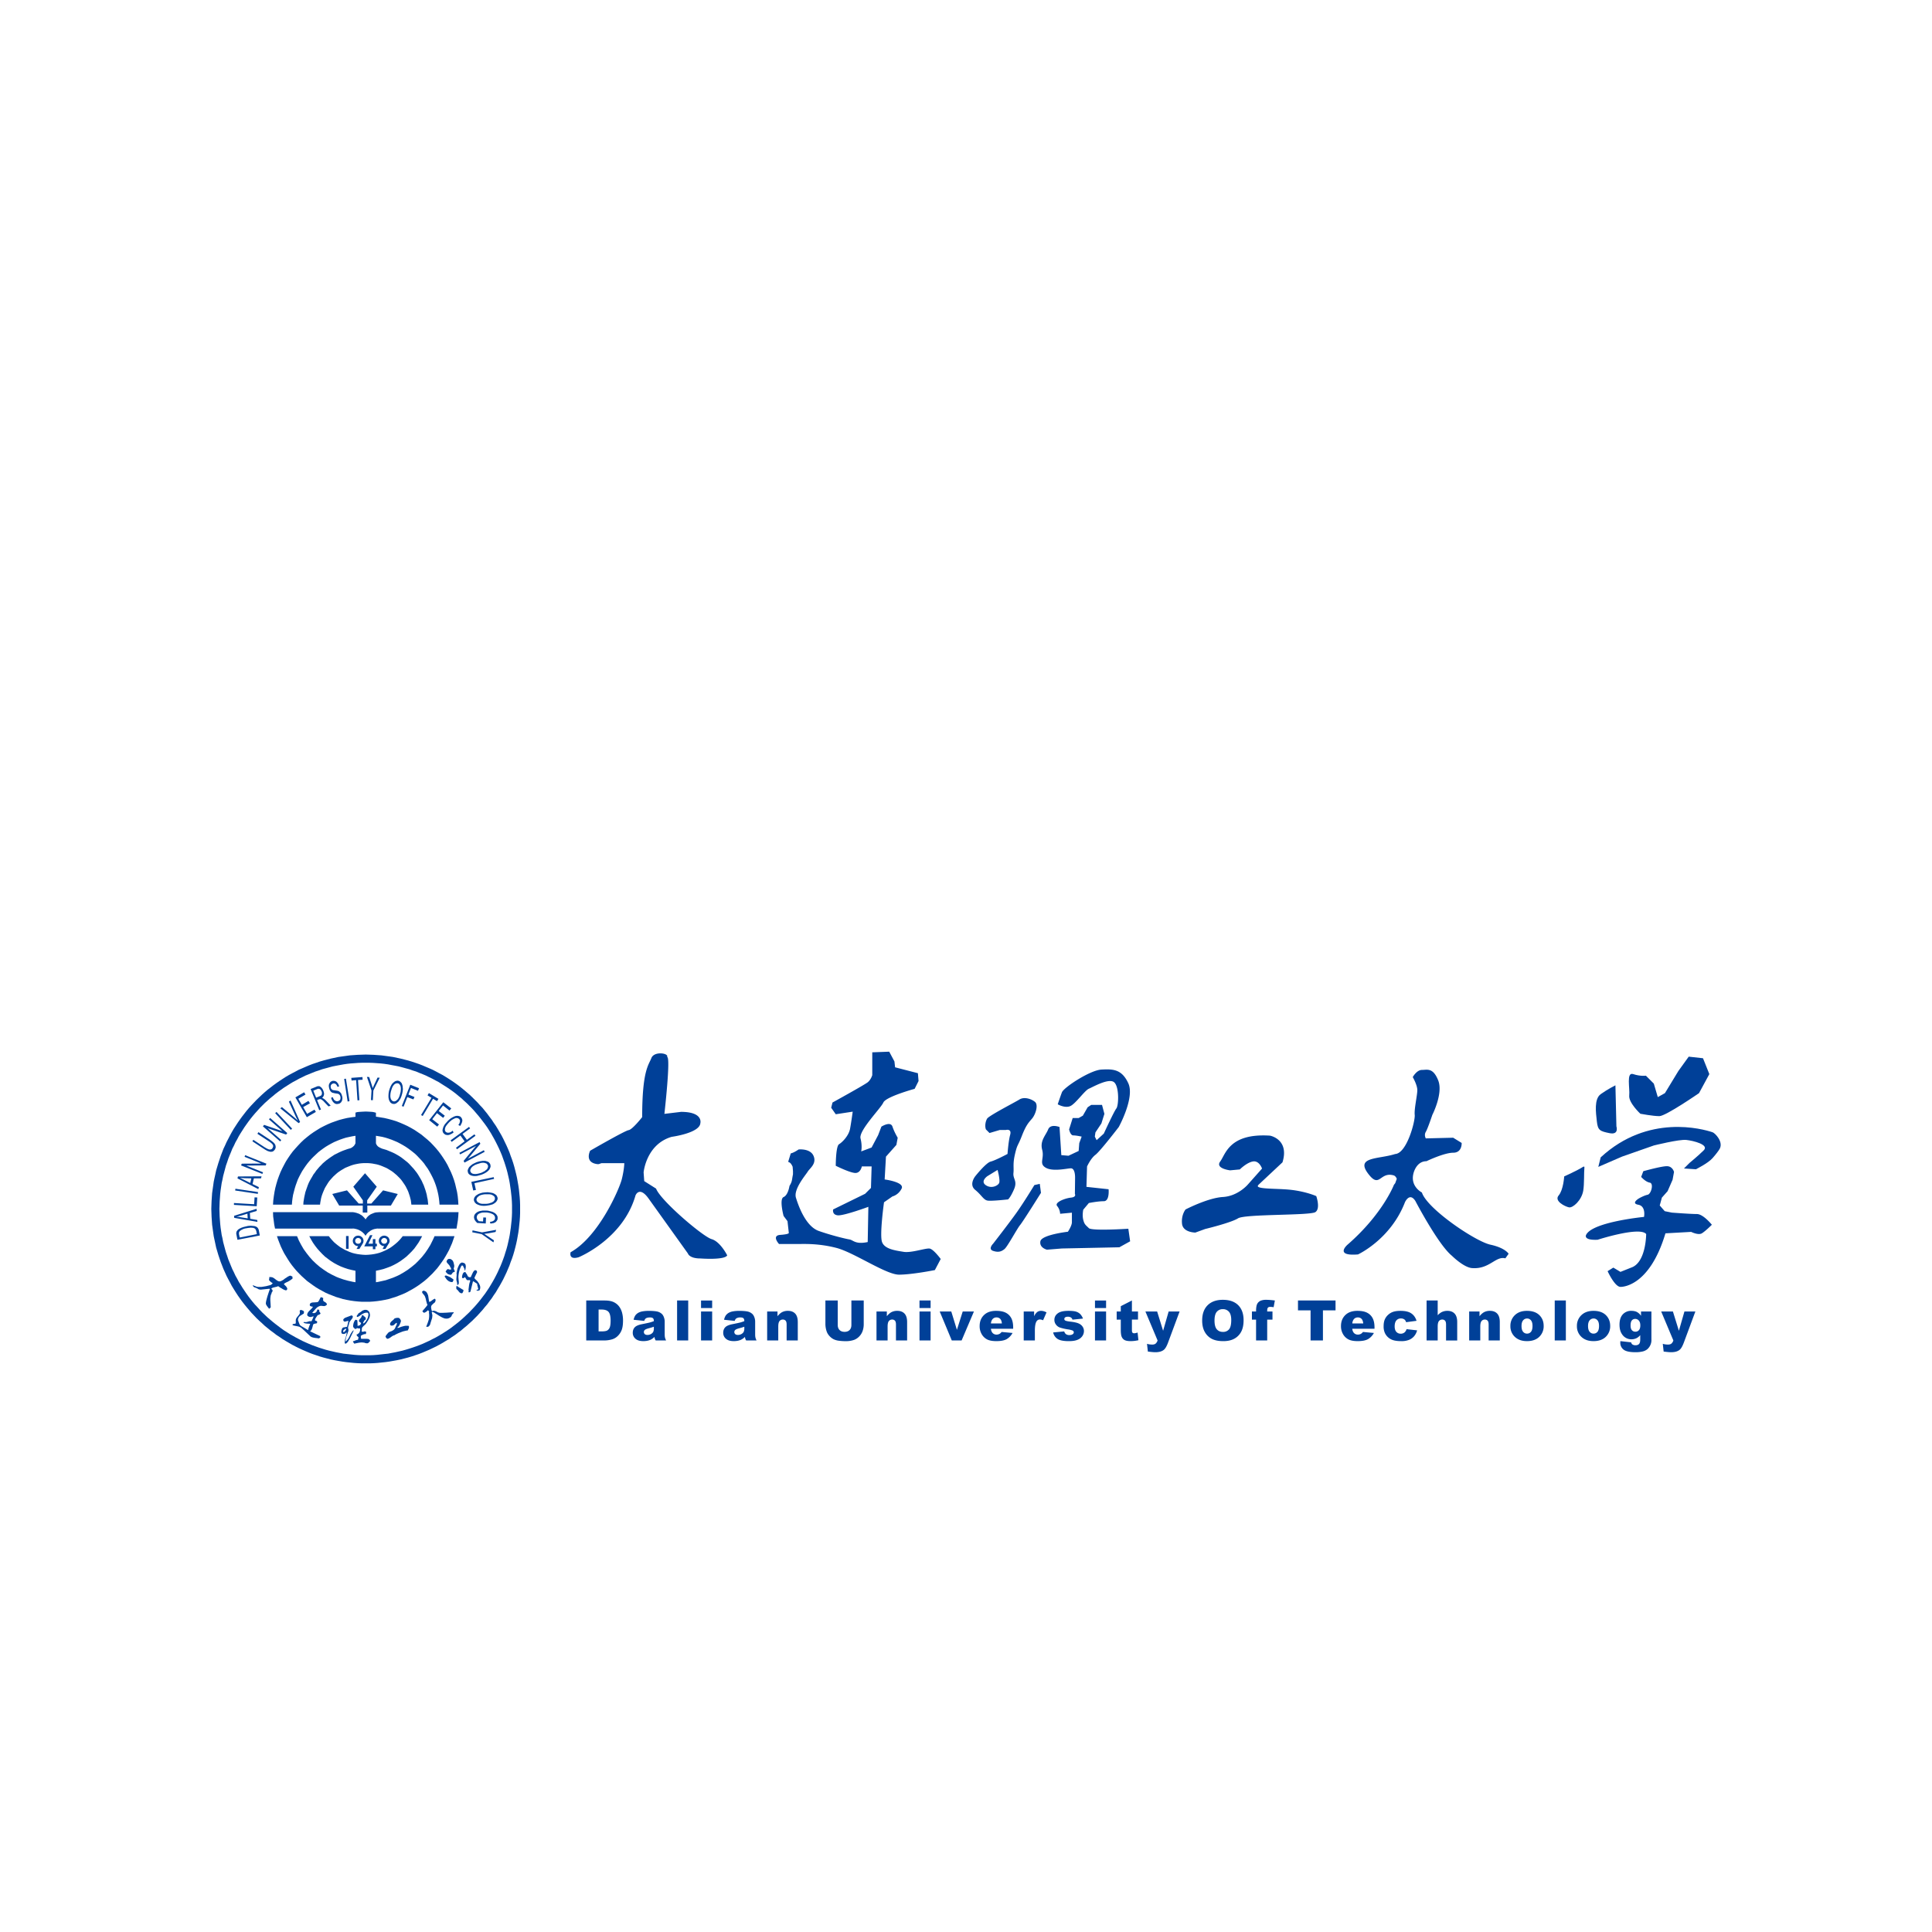 <svg width="128" height="128" fill="none" xmlns="http://www.w3.org/2000/svg"><g filter="url(#a)" fill-rule="evenodd" clip-rule="evenodd" fill="#004098"><path d="M30.093 67.916v-.08l-.018-.081-.018-.08-.026-.08-.045-.081-.027-.027-.071-.053-.036-.018-.044-.01h-.08l-.028.01-.053.035-.036.054-.027.072.018.053.036.054.09.098.07.09.027.053.01.053.044.018v.054l.018.044-.036.018h-.08l-.08-.027h-.054l-.071.072-.054.098.107.116.027.027.071.035.045.01.053.017.045-.009.036-.009.018-.026.044-.063.027-.036.036-.026.053-.018.027-.01.027-.026-.08-.187.035-.134Zm-.607.598-.027.062.134.188.054.053.053.045.08.044.081.027.107.01.027-.028.027-.044.027-.099-.108-.08-.124-.08-.143-.063-.143-.053-.018.027-.027-.01Zm.759.33.036.134.009.071v.072l.044.009.027-.027.018-.027.018-.045v-.134l-.01-.062-.017-.232.009-.116.018-.134.027-.125.035-.125.054-.125.062-.125.045-.009.053.01.01.035.017.036.036.071.035.071.01.045v.036l.009.018.026.008.027-.116.018-.116v-.053l-.018-.107-.027-.045-.018-.018-.026-.026-.072-.027-.071-.018h-.036l-.027.009-.026.018-.036.018-.045.044-.044.072-.036.071-.072.17-.062.312.009.062v.063l-.01.116-.008.125v.062l.009.054Zm.009.357-.027.053.009.143.098.09.054.071.053.063.054.035.053.027h.054l.027-.009.017-.027.018-.026.018-.036.018-.054.009-.062-.107-.063-.116-.071-.107-.063-.098-.071h-.027Zm1.392-.295-.053-.062-.063-.054-.062-.062-.018-.027-.018-.036.027-.07.062-.126.09-.187-.027-.09-.09-.044-.026.009-.027.009-.045.044-.044.054-.036.071-.071.152-.054.125-.062.009-.054-.01-.036-.017-.026-.018-.027-.035-.018-.036-.036-.08-.026-.036-.027-.027-.018-.027-.01-.044-.035-.01h-.035l-.036.01-.027.017-.053.072-.018.053-.018.054-.01.053-.008.054v.036l.009.035.053.018h.036l.036-.027.026-.035h.027l.045.044.08.134.036.01.036.008h.044l.036-.009h.027l.027.01.026.044-.053.151-.027.143-.018.143-.018.143.01.036v.08l-.01.045.045.026.027-.026.053-.018.08-.322.09-.366.009-.008.062.026.063.045.071.045.08.053v.08l.027.09.018.089.027.09-.054.035-.062.018-.01.027.126.035.027-.035.035.017.027-.044.018-.036.009-.045.009-.035v-.09l-.018-.08-.036-.08-.035-.072-.045-.062-.036-.054ZM17.98 69.656l.019.027-.027.045-.018.044-.018.054-.009.053-.017.134v.134l.017.268.01.205-.108.09-.125-.161-.053-.08-.036-.08v-.072l.018-.116.036-.143.044-.16.098-.304.072-.197v-.009h-.09l-.089.01-.339.035-.08.009-.09-.009-.035-.009-.027-.009-.125-.071-.063-.027-.062-.018-.053-.027-.027-.018-.018-.026-.027-.027-.018-.045h.018l.036.01.071.026.09.036.053.018.098.017h.205l.116-.017.215-.036.205-.054.071-.018.063-.035.053-.045.018-.027.01-.026-.072-.036-.054-.045-.062-.053-.054-.072.018-.098.009-.098.116.009.063.009.044.018.054.026.053.036.116.09.063.044.062.036.054.018.044.008.09-.017.089-.045.09-.053.088-.072.099-.062.089-.063.09-.044.044-.018.044-.01.134.063.01.134-.144.107-.151.09-.152.07-.072.045-.053.045v.018l.152.152.053.089.018.045-.009.035-.009.045-.053.036h-.036l-.036-.01-.044-.017-.099-.045-.098-.062-.098-.054-.125-.09-.053.028-.063.017-.152.036-.071.018-.063.027-.035.027-.01.017v.018l.046.036.035.054v.035l-.035.09-.045.044ZM20.552 71.71l-.063-.01h-.053l-.108-.009-.107-.017-.053-.018-.063-.027.018-.027.01-.018.07.01h.072l.062-.01.054-.018.125-.035h.125l.071-.152.036-.08.027-.08-.01-.01-.07.018-.09.027h-.044l-.054-.009-.045-.009-.044-.036-.027-.008-.036-.054v-.072l.01-.035.035-.072.053-.071.188-.188.053-.062.036-.053v-.01l-.09-.017-.062-.018-.026-.018-.018-.018-.01-.035v-.045l.019-.045.009-.018.017-.017.045-.027.054-.018.062-.01h.054l.125-.008.116-.009.035-.018.036-.026.054-.09.098-.196.089.018.036.018.044.026-.009.054v.09l.01.026.017.027.018.018.09.053.053.036.018.018.018.026.035.072-.062.062-.054.027-.053.018h-.045l-.107-.009-.063-.009-.08.009-.071.027-.072.035-.071.054-.063.063-.124.142-.108.125v.018l.063.01h.062l.045-.01.045-.027.044-.035.027-.045.053-.125.054.009.072.027-.01.044v.036l.01.027.017.027.027.035.036.063-.036.044-.107.054-.053.009-.018.036-.027.035-.054.08-.053.09-.018.045v.044l.009.036.044.009.045.018.027.017.018.036-.018.09-.063.017-.062.01-.054.017-.044.01-.027.044-.018.053-.027.107-.035.116-.027.054-.027.045-.027.026-.018.01-.017.017.009.018.633.303.018.018.009.027v.027l-.009.036-.09.053-.053-.009-.062-.009-.16-.018-.081-.017-.072-.018-.071-.027-.054-.036-.455-.428-.16-.143-.063-.036-.071-.035-.072-.018-.08-.018-.152-.027-.071-.018-.063-.026v-.045l.027-.018.027-.009.053-.009.063-.009.018-.009.026-.017v-.224l.018-.071.027-.054.036-.053.044-.054.054-.062.063-.09.017-.026.01-.036v-.071l-.01-.063.01-.036.017-.026.027-.018h.062l.036.018.071.026.054.045.009.063-.009.035-.009.054-.062.035-.054.036-.062.036-.054.036-.053.044-.045.054-.036.08-.018.098.063.179.044.107.036.062.036.027.062.045.188.107.178.107.09.036-.01-.01v-.044l.01-.053.07-.197.046-.107ZM23.925 72.7l-.008-.036-.01-.053v-.116l.072-.036.08-.045.045-.009.036-.017h.044l.045.008v-.035l.027-.01v-.124l-.08-.018h-.045l-.018.009-.009.009h-.143l.018-.25.054-.072.062-.062.072-.062.062-.063.071-.098.072-.116.062-.107.045-.107.018-.054.018-.107-.018-.107-.01-.045-.017-.044-.054-.072-.035-.027-.036-.026-.045-.018-.044-.01h-.098l-.108.037-.053.026-.09.072-.098.062-.089.063v.053h-.018l-.018.018-.035.036-.01.044v.045l.019.009.026.009.08-.036.072-.044.134-.099.08-.044.08-.036.099-.027h.125l.045.054.008.044v.045l-.017.098-.027.099-.045.098-.053.089-.054.08-.062.063-.054.044-.036-.026.018-.063.045-.071.018-.036.026-.027.027-.018.036-.009v-.142l-.045-.027-.018-.018-.008-.027h-.054v-.044l-.107-.045h-.018l-.009.045-.009.035-.026.063-.036.053-.036.036-.036.045-.026.035-.018.045v.053l.018.027.08.054.027.018.009.026v.027l-.027.036v.009l-.01.027-.035.035-.035.018h-.063l-.009.018-.018.018h-.026l-.018-.375-.08-.036h-.045l-.036.036-.027.045-.036.071-.026.072-.018.08-.01.071v.072l.01.035.018.027.009.018.035.009v.036l.08.035.036-.009.027-.008.018-.027.018-.018.09.027h.115l.009.071-.009.071-.018.063-.026.062-.036.045-.09.072-.053.008v.045l.018.054.018.017.044.036.045.045-.036.16-.09.018-.088.027-.072.036-.035.009-.045.009v.035l.009.027.027.027.018.027.026.044.295-.062.152-.018h.08l.08.009.072.009.062.026.072.01h.07l.028-.01.026-.017.036-.036.036-.045.018-.017.027-.01-.01-.044-.008-.027-.054-.053-.027-.018-.035-.01-.09-.008h-.375Zm-.5-.562h-.008l-.045.035-.036.045-.062.09-.063.106-.044.099-.054.107-.062.098-.072.089-.044.036-.045.035.01-.107.035-.196.036-.08.062-.17.053-.16v-.063l-.008-.054-.018-.053v-.054l.098-.357.036-.044.035-.054.063-.08.035-.045.027-.045.018-.053V71.2l-.044-.044h-.072l-.062.026-.286.108-.063.026-.053.045-.045.045v.089l.045.053.045.01h.044l.125-.036.08-.01-.089.385-.035.017h-.036l-.08.018-.08.01-.072.035-.018.027-.018.035-.018.054-.018.062-.009.063v.053l.018.054.01.018.017.009.027.018h.027l.053.009.116-.027.072-.08.009.017v.09l-.018.08-.045.16-.027.08-.018.09-.017.197.044.035.045-.009.036-.026.08-.08.071-.117.08-.134.134-.276.099-.206v-.035Zm-.633.116-.036.008-.018-.044v-.036l.01-.035.026-.027.107-.09.036.01.027.008-.027.063-.036.053-.044.054-.045.036ZM26.148 71.343l.08-.018.072-.017h.062l.063.008.044.027.036.045.036.053.026.08-.035.117-.054.125-.027.053-.035.054-.045.044-.044.036.008.018.018.009.063-.009.053-.018.107-.044.161-.045.125-.027h.107l.116.009.01.045v.08l-.01.036-.071.142-.098.01-.215.053-.098.036-.205.08-.17.08-.089.054-.045.018-.044.009-.098.062-.099.072-.089.053-.053.018-.063.009-.062-.063-.027-.044-.018-.063.09-.125.098-.116.053-.035.054-.027.062-.018.063-.027.062-.035.054-.036.071-.072.045-.089.044-.107.045-.08.009-.054v-.053l-.018-.018-.045.026-.035.027-.072.072-.044.035-.045.018-.063.01h-.062l-.045-.036-.009-.027-.017-.036.017-.063.027-.053.036-.045.045-.044.098-.08.044-.045.045-.054ZM28.808 70.04l.044.054.01.035-.01.027v.045l-.035.071-.018.027-.063.044-.053.054-.063.054-.017.026-.027.036-.018.09.009.053.009.071.027.107.017.036.08-.027h.072l.063.018.053.018.116.063.054.017.071.018h.232l.223-.009.224-.017.24-.01.018.045-.044.027-.036.036-.018.035-.027.036-.026.071-.018.027-.027.036-.08.053-.08.036-.081.018h-.08l-.08-.009-.08-.027-.081-.035-.09-.045-.151-.09-.152-.097-.143-.09-.071-.035-.063-.018-.035.026.026.108.018.098-.018.178-.053.161-.054.17-.018.071-.017.045-.027.035-.027.045-.036.027-.044.026h-.09l-.035-.017.017-.01.09-.231.071-.215.018-.107.009-.116v-.125l-.018-.142.027-.018-.08-.125-.063.062-.062.045-.072.044-.071.027-.063-.044-.026-.027-.018-.045.17-.196.088-.107.08-.107-.035-.063-.018-.071-.035-.125-.027-.134-.045-.134-.018-.045-.026-.044-.063-.08-.062-.072-.018-.036-.01-.026v-.063l.108-.054.036.018.089.036.036.027.053.071.036.072.036.089.018.098.026.179.027.151.036.018v-.018l.08-.035.08-.063.09-.062.089-.045Z"/><path d="m24.229 53.867-.527.017-.517.036-.26.036-.25.035-.258.036-.5.107-.482.125-.25.072-.232.08-.24.08-.233.09-.232.098-.223.098-.232.098-.214.116-.224.116-.214.116-.214.125-.41.268-.206.143-.196.142-.393.304-.187.16-.179.161-.357.34-.34.357-.16.178-.16.188-.304.392-.143.197-.143.205-.267.41-.125.215-.116.214-.232.446-.099.223-.107.224-.178.464-.16.482-.144.482-.053.25-.054.24-.053.25-.036.26-.036.25-.036.258-.035.518-.01.268-.008.258.009.268.009.26.035.517.072.517.036.25.16.75.143.482.08.241.08.232.18.464.106.232.099.224.116.223.116.214.116.223.125.205.134.215.133.205.143.205.143.197.152.196.152.187.32.375.34.357.179.17.178.16.179.17.187.152.196.16.197.143.196.152.206.134.205.143.205.125.428.25.224.116.214.107.232.107.223.098.232.098.232.09.241.08.232.08.25.072.482.125.25.053.25.045.259.044.25.036.518.054.258.017.268.01h.527l.259-.01.258-.017.518-.054.259-.036.5-.089.25-.053.25-.063.24-.062.242-.072.24-.08.233-.08.232-.09.464-.196.446-.214.214-.116.224-.125.205-.125.214-.125.205-.143.206-.134.196-.152.197-.142.187-.161.187-.152.188-.17.178-.16.348-.348.161-.179.17-.187.151-.188.161-.187.143-.196.152-.197.133-.205.143-.205.125-.215.125-.205.125-.223.116-.214.214-.447.197-.464.08-.232.09-.232.08-.24.071-.242.063-.24.062-.25.054-.25.089-.5.035-.26.054-.517.018-.259.009-.259v-.526l-.009-.268-.018-.259-.053-.518-.036-.25-.045-.259-.044-.25-.054-.24-.063-.25-.062-.241-.071-.241-.08-.241-.09-.241-.08-.232-.098-.232-.099-.224-.214-.446-.116-.223-.25-.428-.125-.206-.143-.205-.133-.205-.152-.197-.143-.196-.16-.196-.152-.188-.17-.178-.16-.179-.349-.348-.178-.17-.375-.32-.188-.153-.196-.151-.196-.143-.206-.143-.205-.134-.214-.134-.205-.125-.224-.116-.214-.116-.223-.116-.223-.098-.464-.197-.232-.089-.232-.08-.241-.08-.241-.072-.241-.062-.25-.063-.5-.107-.25-.036-.518-.07-.517-.037-.26-.009-.267-.008Zm.25 19.922h-.5l-.25-.01-.24-.017-.25-.027-.483-.053-.482-.09-.464-.107-.232-.062-.232-.072-.223-.07-.447-.162-.214-.089-.223-.098-.214-.098-.41-.214-.411-.233-.393-.25-.187-.133-.375-.286-.179-.143-.357-.303-.34-.322-.16-.17-.152-.169-.16-.17-.152-.178-.143-.178-.143-.188-.133-.187-.134-.197-.125-.187-.125-.205-.125-.197-.107-.205-.116-.205-.099-.215-.107-.214-.089-.214-.09-.223-.088-.214-.072-.224-.08-.232-.063-.223-.124-.464-.045-.24-.054-.233-.071-.482-.027-.25-.018-.24-.018-.25-.017-.5.017-.5.018-.241.018-.25.027-.241.071-.482.054-.241.045-.232.187-.697.08-.223.072-.223.089-.223.09-.214.088-.223.107-.206.099-.214.116-.205.107-.206.125-.205.25-.392.267-.375.143-.188.143-.178.152-.179.16-.178.152-.17.33-.33.17-.152.179-.16.178-.144.179-.151.187-.143.375-.268.393-.25.205-.125.205-.107.206-.116.205-.098.214-.107.223-.09.215-.089.223-.089.223-.071.223-.08.696-.188.232-.045.482-.089.241-.036.241-.026.25-.018.241-.018.25-.009h.5l.25.009.25.018.24.017.242.027.25.036.232.045.24.044.233.045.24.063.224.062.232.062.223.08.232.072.214.09.224.089.214.089.214.107.205.098.214.116.206.107.589.375.196.134.188.134.187.143.179.151.178.143.17.161.17.152.33.33.16.17.304.357.143.178.285.375.134.188.25.392.232.41.107.206.107.214.099.206.098.223.089.214.16.446.072.223.071.232.063.233.107.464.045.24.071.483.027.24.027.25.017.242.01.25v.5l-.01.25-.017.25-.027.24-.027.25-.071.482-.045.232-.054.241-.053.232-.063.232-.071.223-.071.233-.08.223-.081.214-.09.223-.196.428-.107.215-.107.205-.116.205-.116.197-.125.205-.125.187-.134.197-.285.375-.143.178-.152.179-.152.17-.321.339-.34.32-.169.153-.178.151-.179.143-.375.286-.196.134-.393.25-.196.116-.206.116-.214.107-.205.107-.428.196-.224.09-.214.08-.232.08-.223.072-.232.07-.223.063-.241.054-.232.053-.241.045-.232.045-.25.026-.482.054-.25.018-.25.009Z"/><path d="M29.12 63.81h1.25l-.018-.286-.027-.276-.044-.277-.125-.536-.08-.268-.09-.25-.107-.258-.232-.482-.134-.232-.143-.224-.152-.223-.16-.214-.17-.205-.178-.197-.188-.196-.196-.178-.41-.34-.447-.303-.232-.134-.232-.125-.25-.116-.25-.107-.25-.098-.259-.08-.267-.072-.268-.063-.554-.089v-.259l-.026-.008-.099-.027-.089-.018-.116-.01-.152-.008-.187-.009-.197.009-.151.009-.125.009-.09.009-.098.027-.026.009v.276l-.277.036-.277.044-.268.063-.267.071-.26.09-.25.089-.249.107-.241.116-.241.125-.232.143-.223.143-.214.151-.215.17-.205.17-.196.187-.179.188-.178.196-.179.205-.16.214-.152.224-.143.223-.125.232-.125.24-.116.25-.098.25-.09.25-.08.268-.071.268-.054.268-.044.277-.036.276-.018.286h1.25l.017-.223.027-.215.036-.214.107-.41.063-.206.142-.392.09-.188.098-.187.098-.179.116-.178.116-.17.125-.17.125-.151.143-.16.143-.144.303-.285.16-.125.17-.125.17-.116.178-.107.179-.099.187-.098.188-.08.196-.08.206-.072.196-.062.205-.045.214-.045.215-.035v.464l-.01.062-.035.054-.036.062-.053.054-.054.045-.062.044-.054.027-.044.018-.161.044-.304.108-.151.062-.152.071-.286.143-.268.179-.125.09-.133.097-.116.098-.125.108-.108.115-.116.117-.098.116-.107.125-.089.133-.098.125-.08.143-.08.134-.081.143-.072.143-.062.152-.107.303-.054.16-.071.322-.027.16-.027.17-.009.17h1.107l.018-.143.053-.286.036-.133.045-.134.053-.134.107-.25.072-.125.143-.232.08-.116.09-.107.178-.197.107-.098.098-.09.107-.089.116-.08.107-.071.125-.072.116-.071.125-.054.268-.107.134-.044.134-.036.134-.027.143-.027.142-.017.152-.01h.295l.142.01.143.017.286.054.134.036.134.044.134.054.25.107.125.071.232.143.107.08.214.18.196.195.09.099.08.107.16.232.072.116.125.25.053.125.09.268.035.133.036.143.036.286h1.116l-.036-.34-.036-.16-.027-.16-.044-.161-.045-.152-.107-.304-.071-.151-.063-.143-.08-.143-.16-.268-.09-.134-.196-.25-.322-.348-.116-.107-.375-.294-.134-.09-.134-.08-.142-.08-.143-.072-.143-.062-.303-.125-.304-.09-.053-.026-.063-.027-.063-.036-.07-.044-.054-.054-.045-.062-.036-.072-.009-.035v-.491l.215.035.205.036.214.054.196.062.206.072.196.08.188.08.187.098.178.099.179.107.17.116.17.125.16.125.16.133.143.143.286.304.134.16.116.17.125.17.107.178.098.179.098.187.09.188.08.196.071.196.063.206.053.205.045.205.036.214.026.215.018.223ZM28.79 65.898l-.062.143-.072.152-.143.286-.17.276-.178.26-.205.258-.214.232-.223.223-.25.206-.26.196-.267.17-.277.16-.151.072-.143.062-.152.063-.152.053-.16.054-.152.053-.482.107-.17.027v-.759l.25-.053.25-.063.232-.08.241-.09.223-.106.215-.116.214-.134.196-.143.197-.152.178-.17.17-.169.17-.188.142-.196.143-.205.125-.214.116-.215h-1.285l-.108.134-.116.134-.125.125-.133.116-.134.107-.143.107-.143.09-.16.089-.152.071-.17.072-.17.062-.17.045-.178.036-.178.026-.188.018-.187.01-.187-.01-.179-.018-.187-.026-.179-.036-.17-.045-.17-.062-.32-.143-.304-.179-.143-.107-.134-.107-.134-.116-.116-.125-.116-.134-.107-.134H20.49l.116.215.125.214.143.205.152.197.16.178.17.179.178.17.197.15.196.144.214.134.215.116.223.107.232.089.24.08.25.063.25.053v.76l-.169-.028-.321-.071-.322-.09-.303-.107-.152-.062-.143-.071-.151-.072-.277-.151-.268-.179-.259-.188-.24-.205-.233-.223-.214-.24-.196-.25-.188-.26-.16-.276-.152-.286-.063-.152-.062-.143h-1.33l.08.233.09.232.089.223.107.223.107.214.25.41.134.206.143.196.151.188.152.178.17.179.17.17.356.32.393.286.196.134.206.125.428.232.223.099.232.089.223.089.241.071.233.072.25.053.24.045.25.036.26.027.25.017h.517l.259-.017.25-.027.25-.036.25-.045.24-.053.241-.072.232-.071.233-.09.223-.088.223-.099.428-.232.206-.125.205-.134.196-.143.188-.142.187-.16.17-.162.178-.17.322-.356.142-.188.143-.196.143-.205.125-.206.116-.205.116-.214.196-.446.161-.465h-1.32ZM25.122 64.31l-.232.017-.099.027-.178.072-.072.035-.125.09-.089.089-.062.08-.036.054-.009.018-.062-.09-.143-.142-.072-.054-.08-.045-.071-.044-.08-.027-.072-.027-.134-.035-.116-.018h-5.302l.009.276.036.268.035.277.054.268h5.159l-.009-.01.09.01.089.017.107.027.116.045.116.062.116.08.053.054.063.054.044.062.054.072.045-.072.053-.071.08-.08.108-.08.062-.045.072-.036.08-.036.09-.027.097-.017.107-.018v.009h5.231l.044-.268.045-.277.027-.268.018-.276H25.12ZM17.213 65.854l-1.481.285-.063-.312-.018-.107.01-.08.008-.036.027-.045.027-.035.035-.045.045-.036.054-.035.125-.063.151-.053.188-.045.116-.027.116-.009h.107l.098.01.09.008.07.018.063.027.054.035.044.045.027.045.027.053.018.072.062.33Zm-.196-.09-.036-.196-.018-.053-.018-.045-.053-.071-.036-.018-.044-.018-.045-.018h-.053l-.09-.009-.178.018-.215.036-.089.026-.08.036-.072.036-.053.036-.045.035-.026.036-.027.045v.026l-.01.036.01.09.044.196 1.134-.223ZM17.053 64.952l-1.536-.267-.009-.134L17 64.086l.009.143-.455.134.026.384.465.08.009.125Zm-.643-.232-.018-.312-.41.125-.313.08.143.01.152.026.446.071ZM17.008 63.917l-1.508-.09v-.124l1.338.08.027-.455.179.009-.036.58ZM15.598 62.757l1.499.223-.018.116-1.499-.223.018-.116ZM17.115 62.783l-1.383-.714.035-.125 1.562-.009-.035.134h-.473l-.09.375.42.206-.036.133Zm-.535-.41.071-.304-.428-.009-.322-.018.268.125.41.206ZM17.383 61.775l-1.41-.563.044-.116 1.294-.008-1.106-.447.035-.107 1.41.562-.044.116-1.285.01 1.106.446-.044.107ZM17.053 59.115l.071-.107.732.482.16.116.126.107.044.053.036.054.027.063.009.053.009.054-.01.062-.017.054-.027.053-.054.063-.062.053-.036.018-.044.009-.08.009-.09-.018-.116-.036-.134-.071-.143-.09-.732-.481.063-.099.732.483.152.089.116.053.044.01.036.008h.045l.035-.009.027-.009.036-.017.027-.027.017-.027.027-.054.018-.053v-.054l-.018-.053-.036-.054-.062-.062-.09-.072-.106-.071-.732-.482ZM18.561 59.624l-1.142-1 .08-.098 1.214.42-.893-.786.08-.09 1.134 1-.08.098-1.214-.42.893.786-.072.09ZM18.32 57.669l1.034 1.105-.088.082-1.034-1.105.088-.082ZM19.784 58.41l-1.214-.982.107-.08.866.723.187.169-.116-.223-.473-1.027.107-.08.634 1.428-.098.072ZM20.328 58.017l-.758-1.312.58-.34.09.152-.474.277.232.402.438-.259.098.16-.447.25.26.447.49-.277.09.152-.599.348ZM21.15 57.553l-.572-1.401.375-.152.063-.027.044-.009h.09l.035.009.107.08.036.045.036.045.053.107.027.08.018.071.009.072-.009.062-.018.063-.027.053-.035.045-.045.036.054.026.044.027.09.063.08.08.303.321-.143.054-.232-.241-.116-.125-.08-.063-.053-.035-.045-.018h-.045l-.053.009-.134.053.259.625-.116.045Zm-.206-.83.241-.099.072-.035.044-.036.018-.053.009-.054v-.071l-.027-.072-.026-.053-.027-.036-.027-.036-.036-.026-.071-.018h-.045l-.044.017-.268.108.187.464ZM21.935 56.732l.107-.045.045.098.044.08.054.045.062.036.072.018h.036l.035-.01.054-.017.071-.054.027-.035.009-.045.009-.053v-.045l-.01-.054-.017-.062-.036-.054-.035-.035-.045-.027-.08-.018-.134-.018-.116-.027-.045-.009-.045-.017-.062-.045-.053-.063-.045-.08-.027-.09-.018-.088-.009-.08.01-.081.026-.063.036-.062.044-.054.054-.035.062-.027.054-.009h.045l.053.009.045.009.035.018.045.026.036.036.035.045.036.044.027.054.018.053.027.072-.116.036-.018-.063-.036-.053-.027-.045-.071-.053-.09-.019-.044.01-.045.017-.044.027-.027.027-.027.036-.018.071v.045l.01.053.008.036.018.036.027.026.018.027.035.018.045.018.125.018.125.018.08.017.045.018.044.027.036.036.036.035.036.045.026.054.036.107.018.062.009.063v.062l-.01.054-.008.062-.018.045-.027.044-.026.045-.036.027-.036.036-.044.017-.054.018-.08.01h-.072l-.08-.028-.063-.044-.062-.063-.054-.08-.044-.09-.036-.106ZM23.033 56.981l-.232-1.499.116-.018.24 1.49-.124.027ZM23.684 56.901l-.089-1.339-.303.027-.018-.178.74-.054.01.179-.304.017.09 1.34-.125.008ZM24.577 56.883l.036-.633-.304-.902.152.01.152.472.08.259.116-.259.205-.437.143.009-.42.848-.035.642-.125-.009ZM25.773 56.276l.054-.17.062-.15.036-.063.035-.063.045-.053.045-.045.09-.072.044-.026.044-.018.045-.009.045-.009h.044l.045.009.053.018.054.035.044.045.045.045.027.062.027.072.018.08.008.09.01.097-.01.108-.017.107-.027.116-.045.151-.053.134-.072.116-.071.098-.054.045-.089.072-.09.035-.053.01-.044-.01h-.054l-.044-.018-.045-.026-.036-.027-.036-.036-.026-.045-.027-.044-.027-.063-.018-.062-.018-.116v-.134l.01-.134.026-.152Zm.125.036-.027.134-.009.116v.098l.018.098.027.08.045.054.044.045.063.027.062.009.072-.018.062-.036.063-.053.062-.072.054-.098.044-.116.036-.134.027-.098.009-.09.008-.08v-.089l-.017-.107-.018-.054-.027-.044-.027-.045-.027-.027-.035-.026-.045-.01-.062-.008-.072.017-.062.027-.063.054-.062.08-.054.098-.044.125-.045.143ZM26.621 57.276l.562-1.41.58.232-.07.17-.465-.188-.17.437.402.161-.071.16-.402-.151-.25.634-.116-.045ZM27.897 57.874l.688-1.142-.26-.161.09-.152.634.384-.098.152-.26-.16-.686 1.142-.108-.063ZM28.433 58.213l.937-1.187.527.41-.116.144-.429-.34-.285.366.401.313-.107.143-.41-.313-.313.402.447.348-.117.143-.535-.429ZM29.995 58.91l.054.125-.108.07-.089.046-.09.035-.088.018-.143-.018-.063-.035-.053-.045-.045-.045-.027-.053-.017-.054-.01-.062.01-.063.017-.071.027-.08.036-.08.053-.09.063-.08.16-.179.09-.08.09-.072.088-.053.08-.045.081-.036.08-.026.072-.01h.062l.063.01.062.018.054.026.044.045.036.053.027.054.018.063v.071l-.018.08-.027.072-.044.089-.054.09-.116-.063.035-.063.036-.053.018-.063.009-.044.009-.054-.009-.045-.018-.035-.027-.036-.071-.054-.09-.017h-.044l-.053.009-.054.026-.062.027-.063.036-.071.044-.072.063-.071.062-.098.108-.08.098-.063.089-.036.09-.018.08v.07l.018.063.036.054.045.027.035.017.054.01h.053l.063-.01.071-.026.072-.045.071-.053ZM29.852 59.552l1.223-.892.071.098-.5.366.286.392.5-.365.071.098-1.222.892-.072-.098.572-.428-.277-.384-.58.42-.072-.099ZM30.432 60.382l1.34-.714.053.107-.821.991 1.053-.562.053.107-1.338.714-.054-.116.821-.99-1.053.562-.054-.099ZM31.575 60.998l.178-.053.161-.027.071-.01h.134l.063.01.107.036.045.017.044.027.036.036.053.071.018.045.01.053.008.063-.009.062-.053.125-.045.063-.053.053-.072.063-.08.053-.09.054-.098.045-.107.044-.16.045-.143.036-.134.008-.125-.008-.063-.018-.053-.01-.054-.026-.044-.027-.036-.027-.036-.035-.026-.045-.018-.044-.01-.045-.008-.054v-.044l.018-.054.018-.044.026-.054.027-.045.045-.053.089-.08.107-.08.125-.063.134-.063Zm.044.125-.124.045-.108.062-.08.054-.071.071-.045.072-.027.062-.009.063.01.062.035.063.045.044.062.036.08.018.099.009.107-.01.125-.026.134-.036.089-.035.08-.045.08-.036.063-.053.054-.036.035-.036.036-.044.018-.045.018-.045.009-.044v-.045l-.01-.044-.035-.054-.045-.054-.062-.026-.08-.027-.099-.01-.116.01-.125.035-.143.045ZM31.227 62.301l1.481-.312.027.116-1.303.286.098.446-.178.036-.125-.572ZM32.128 62.998l.179-.01.16.019.143.026.063.018.107.054.044.035.045.027.027.036.027.044.017.036.018.045.01.044v.063l-.019.062-.026.054-.036.053-.045.054-.125.09-.08.044-.196.053-.107.018-.116.018-.161.01-.152-.01-.125-.026-.125-.045-.107-.054-.071-.071-.036-.045-.036-.089-.009-.045v-.053l.01-.045.035-.09.071-.088.045-.036.054-.036.107-.062.125-.045.134-.036.151-.017Zm0 .125-.125.017-.116.027-.098.036-.08.053-.063.054-.044.053-.027.063-.01.063.019.062.035.062.054.045.072.045.089.035.107.018h.268l.098-.009.09-.017.213-.072.045-.036.044-.026.036-.045.027-.036.018-.044.009-.036v-.045l-.01-.062-.035-.063-.053-.044-.072-.045-.09-.036-.115-.017h-.286ZM32.021 64.658l.179.009-.018.392-.563-.035-.098-.099-.035-.053-.036-.045-.018-.053-.018-.054-.009-.044v-.054l.01-.062.017-.063.036-.053.044-.054.054-.045.063-.044.07-.036.09-.027.09-.018.106-.017h.224l.125.008.214.054.09.027.088.044.072.045.053.045.045.053.035.054.027.053.01.063v.116l-.019.053-.017.036-.054.072-.036.035-.035.027-.054.018-.044.027-.063.009-.152.026-.035-.116.107-.017.08-.027.063-.036.044-.045.036-.053.009-.072v-.044l-.01-.045-.017-.044-.027-.045-.035-.036-.045-.035-.054-.027-.062-.027-.072-.027-.08-.018-.09-.018-.088-.008h-.143l-.125.008-.107.027-.09.036-.071.044-.053.054-.027.063-.018.071v.036l.009.035.026.08.054.072.054.054.276.017.018-.267ZM31.307 65.515l.634.133.928-.169-.036.143-.482.089-.267.036.642.428-.035.134-.777-.544-.625-.125.018-.125Z"/><path d="M22.926 66.737h.17v-.847h-.17v.847ZM24.086 66.21l-.009-.07-.018-.063-.035-.063-.045-.053-.107-.072-.072-.017-.07-.01-.072.01-.072.017-.062.036-.045.036-.044.053-.036.063-.018.063-.009.07.009.072.018.063.035.062.09.09.062.035.072.018.071.009-.107.187h.187l.206-.33.026-.044.027-.054.018-.107Zm-.553.037v-.08l.009-.037.017-.026.054-.054.036-.018.035-.009.045-.008.036.008.044.01.027.017.036.027.036.053.017.036v.08l-.035.072-.018.027-.036.026-.027.018-.044.01h-.08l-.036-.01-.036-.017-.053-.054-.018-.036-.01-.035ZM25.809 66.264v-.124l-.054-.126-.044-.053-.054-.036-.062-.035-.072-.018-.071-.01-.072.01-.062.017-.063.036-.053.036-.045.053-.035.063-.018.063-.01.07.01.072.018.063.035.062.045.045.053.044.063.036.062.018.072.009-.107.187h.187l.205-.33.036-.044.036-.108Zm-.554-.017v-.08l.018-.037.018-.026.054-.054.035-.018.072-.017.044.008.036.01.036.017.053.054.018.026.01.036v.08l-.01.036-.018.036-.053.053-.036.018-.036.01h-.08l-.036-.01-.035-.017-.054-.054-.036-.071ZM24.97 66.398h-.098v-.303h-.17v.303h-.295l.268-.562h-.16l-.384.74h.571v.188h.17v-.187h.098v-.179ZM25.38 62.864l-.776.874h-.277v-.214l.634-.901-.777-.893-.776.893.633.901v.214h-.276l-.777-.874-.973.24.456.768h1.562v.464h.303v-.464h1.562l.455-.767-.973-.241ZM38.84 70.161h1.216c.24 0 .433.033.58.097.148.066.27.159.366.28.096.123.166.264.21.425.043.162.065.333.065.513 0 .283-.032.503-.097.659a1.076 1.076 0 0 1-.268.391.874.874 0 0 1-.368.211 1.9 1.9 0 0 1-.488.072H38.84v-2.648Zm.818.6v1.447h.2c.172 0 .293-.019.366-.057a.388.388 0 0 0 .17-.199c.04-.094.06-.248.06-.46 0-.28-.045-.472-.136-.576-.092-.103-.244-.155-.456-.155h-.204Zm3.024.751-.702-.074a.788.788 0 0 1 .114-.29.628.628 0 0 1 .216-.183.893.893 0 0 1 .278-.087c.118-.02.246-.03.383-.03.22 0 .398.012.531.036a.681.681 0 0 1 .334.155c.063.054.112.13.149.23.035.1.053.194.053.285v.847c0 .09.007.161.018.212a.953.953 0 0 0 .075.196h-.69a.728.728 0 0 1-.054-.112.838.838 0 0 1-.026-.123.94.94 0 0 1-.287.199c-.13.053-.281.08-.453.08-.229 0-.403-.053-.522-.16a.503.503 0 0 1-.177-.391c0-.146.042-.266.128-.36.086-.094.243-.164.473-.21.276-.055.455-.094.537-.116.081-.022.168-.052.26-.087 0-.091-.019-.154-.056-.19-.038-.036-.103-.055-.197-.055-.12 0-.21.02-.271.058-.047.03-.085.087-.114.17Zm.637.387a3.41 3.41 0 0 1-.315.096c-.15.04-.244.079-.284.117a.184.184 0 0 0-.062.136c0 .057.02.104.06.141.042.037.1.055.179.055.082 0 .158-.02.229-.059.07-.04.12-.089.15-.145a.488.488 0 0 0 .043-.224V71.9Zm1.54.91h.737v-2.648h-.737v2.648Zm1.587-2.147h.736v-.5h-.736v.5Zm0 2.147h.736v-1.918h-.736v1.918Zm2.229-1.297-.702-.074a.786.786 0 0 1 .114-.29.628.628 0 0 1 .216-.183.894.894 0 0 1 .278-.087c.118-.02.246-.03.383-.03.22 0 .398.012.531.036a.681.681 0 0 1 .334.155c.063.054.112.13.149.23.036.1.053.194.053.285v.847c0 .09.007.161.018.212a.946.946 0 0 0 .075.196h-.69a.707.707 0 0 1-.054-.112.852.852 0 0 1-.026-.123.942.942 0 0 1-.287.199c-.13.053-.281.08-.453.08-.229 0-.403-.053-.522-.16a.504.504 0 0 1-.177-.391c0-.146.042-.266.128-.36.086-.094.243-.164.473-.21.276-.055.455-.094.537-.116.081-.022.168-.052.26-.087 0-.091-.02-.154-.056-.19-.038-.036-.103-.055-.197-.055a.51.51 0 0 0-.27.058c-.048.03-.086.087-.115.17Zm.638.387a3.407 3.407 0 0 1-.316.096c-.15.04-.244.079-.284.117a.184.184 0 0 0-.062.136c0 .057.02.104.06.141.042.037.1.055.18.055.081 0 .157-.02.228-.059.07-.04.12-.089.15-.145a.49.49 0 0 0 .044-.224V71.9Zm1.513-1.008h.685v.312c.102-.127.206-.218.311-.273a.818.818 0 0 1 .383-.083c.203 0 .362.061.478.182.114.121.172.308.172.56v1.22h-.739v-1.055c0-.12-.022-.205-.066-.255a.238.238 0 0 0-.188-.075.267.267 0 0 0-.217.1c-.056.068-.083.19-.083.364v.921h-.736v-1.918Zm5.58-.73h.818v1.58c0 .156-.025.303-.074.442a.963.963 0 0 1-.229.365.919.919 0 0 1-.328.22 1.66 1.66 0 0 1-.573.088c-.129 0-.27-.008-.422-.027a1.097 1.097 0 0 1-.381-.107.966.966 0 0 1-.282-.229.836.836 0 0 1-.174-.305 1.578 1.578 0 0 1-.076-.448v-1.579h.817v1.617c0 .145.04.257.12.338.08.082.19.122.333.122.14 0 .252-.04.332-.12.08-.08.12-.194.12-.34V70.16Zm1.664.73h.685v.312c.103-.127.206-.218.311-.273a.817.817 0 0 1 .383-.083c.204 0 .363.061.478.182.114.121.172.308.172.56v1.22h-.739v-1.055c0-.12-.022-.205-.066-.255a.238.238 0 0 0-.189-.075.267.267 0 0 0-.216.1c-.056.068-.083.19-.083.364v.921h-.736v-1.918Zm2.849-.23h.736v-.5h-.736v.5Zm0 2.148h.736v-1.918h-.736v1.918Zm1.34-1.918h.766l.373 1.215.384-1.215h.743l-.816 1.918h-.651l-.799-1.918Zm4.866 1.141h-1.473a.475.475 0 0 0 .095.264.348.348 0 0 0 .278.125.415.415 0 0 0 .206-.054.473.473 0 0 0 .129-.121l.724.066a1.039 1.039 0 0 1-.4.415c-.157.084-.382.126-.675.126-.254 0-.454-.036-.6-.108a.88.88 0 0 1-.362-.341 1.031 1.031 0 0 1-.143-.55c0-.3.096-.543.288-.728.192-.186.457-.279.796-.279.274 0 .491.042.65.126.159.082.28.203.363.36.083.158.124.363.124.616v.083Zm-.747-.352c-.015-.142-.053-.244-.115-.305a.332.332 0 0 0-.244-.092.335.335 0 0 0-.281.139.507.507 0 0 0-.085.258h.725Zm1.447-.789h.688v.314a.756.756 0 0 1 .205-.28.431.431 0 0 1 .26-.078c.11 0 .228.034.357.102l-.228.523a.573.573 0 0 0-.206-.054c-.096 0-.17.04-.224.12-.076.112-.114.321-.114.628v.643h-.739v-1.918Zm1.95 1.387.73-.069c.03.087.072.15.126.187a.374.374 0 0 0 .217.056c.099 0 .175-.021.23-.064a.14.14 0 0 0 .063-.117c0-.053-.028-.094-.083-.123a1.539 1.539 0 0 0-.317-.075 3.296 3.296 0 0 1-.532-.124.565.565 0 0 1-.25-.193.497.497 0 0 1-.103-.309c0-.126.037-.235.11-.327a.653.653 0 0 1 .304-.205c.129-.045.301-.068.518-.068.229 0 .398.018.507.053.11.035.2.09.273.162a.859.859 0 0 1 .182.298l-.698.07a.24.24 0 0 0-.09-.136.368.368 0 0 0-.21-.058c-.083 0-.144.015-.181.044a.131.131 0 0 0-.057.108c0 .047.024.082.072.106.048.024.153.046.314.066.245.027.426.065.546.115.12.05.21.12.273.211a.515.515 0 0 1 .095.302.591.591 0 0 1-.1.323.674.674 0 0 1-.316.25c-.144.063-.34.093-.588.093-.35 0-.6-.05-.749-.15a.677.677 0 0 1-.286-.426Zm2.77-1.616h.736v-.5h-.736v.5Zm0 2.147h.736v-1.918h-.736v1.918Zm2.447-2.648v.73h.404v.536h-.404v.681c0 .082.007.136.023.163.024.04.066.062.126.062.055 0 .13-.016.228-.048l.054.508c-.182.04-.351.06-.51.06-.182 0-.317-.024-.404-.07a.427.427 0 0 1-.192-.215c-.042-.095-.062-.25-.062-.465v-.675h-.272v-.537h.272v-.353l.737-.377Zm.895.73h.777l.395 1.277.367-1.277h.725l-.761 2.05c-.086.234-.175.392-.266.473-.127.116-.322.174-.583.174-.106 0-.27-.015-.492-.044l-.057-.513c.105.034.224.05.354.05.086 0 .157-.019.21-.058a.45.45 0 0 0 .137-.214l-.806-1.918Zm3.76.596c0-.432.12-.77.36-1.01.242-.24.577-.361 1.007-.361.44 0 .78.118 1.02.355.237.236.357.568.357.994 0 .31-.052.564-.157.762a1.117 1.117 0 0 1-.451.462c-.197.11-.442.165-.736.165-.299 0-.546-.047-.742-.142a1.123 1.123 0 0 1-.476-.452c-.121-.206-.182-.464-.182-.773Zm.818.003c0 .268.05.46.149.577.1.117.235.175.406.175a.505.505 0 0 0 .408-.171c.096-.115.145-.32.145-.616 0-.25-.05-.432-.151-.547a.516.516 0 0 0-.41-.172.496.496 0 0 0-.397.175c-.1.116-.15.31-.15.58Zm3.49-.599h.35v.538h-.35v1.38h-.737v-1.38h-.275v-.538h.275v-.087c0-.078.008-.165.025-.258a.52.52 0 0 1 .095-.23.494.494 0 0 1 .195-.145.963.963 0 0 1 .368-.055c.129 0 .316.015.562.045l-.082.445a1.339 1.339 0 0 0-.213-.022c-.066 0-.114.011-.143.033a.186.186 0 0 0-.061.106.956.956 0 0 0-.009.168Zm2.04-.73h2.488v.654h-.835v1.994h-.819v-1.994h-.834v-.654Zm5.07 1.871h-1.473a.473.473 0 0 0 .095.264c.071.083.164.125.278.125a.415.415 0 0 0 .206-.054.47.47 0 0 0 .129-.121l.724.066a1.038 1.038 0 0 1-.4.415c-.157.084-.382.126-.674.126-.255 0-.454-.036-.6-.108a.88.88 0 0 1-.363-.341 1.032 1.032 0 0 1-.143-.55c0-.3.096-.543.288-.728.192-.186.457-.279.796-.279.274 0 .491.042.65.126.159.082.28.203.363.36.083.158.124.363.124.616v.083Zm-.747-.352c-.015-.142-.053-.244-.115-.305a.332.332 0 0 0-.244-.092.335.335 0 0 0-.28.139.508.508 0 0 0-.085.258h.724Zm2.87.38.699.08a.983.983 0 0 1-.19.378.884.884 0 0 1-.337.248 1.33 1.33 0 0 1-.52.088c-.204 0-.374-.019-.509-.056a.89.89 0 0 1-.579-.484 1.049 1.049 0 0 1-.083-.455c0-.197.033-.362.101-.493a.89.89 0 0 1 .202-.26.93.93 0 0 1 .264-.17c.143-.06.327-.089.55-.089.314 0 .553.056.717.169.164.111.28.275.346.491l-.692.092a.318.318 0 0 0-.118-.185.382.382 0 0 0-.23-.062.373.373 0 0 0-.296.13c-.075.088-.113.22-.113.397 0 .158.038.277.112.36.075.081.17.122.286.122a.394.394 0 0 0 .243-.074.445.445 0 0 0 .147-.228Zm1.327-1.899h.736v.975c.1-.103.199-.177.298-.221a.84.84 0 0 1 .35-.068c.2 0 .357.061.473.183.114.122.172.308.172.56v1.22h-.739v-1.056c0-.12-.022-.205-.067-.255a.237.237 0 0 0-.188-.075.267.267 0 0 0-.216.1c-.056.068-.083.19-.083.364v.921h-.736v-2.648Zm2.822.73h.685v.312c.102-.127.206-.218.31-.273a.818.818 0 0 1 .383-.083c.204 0 .363.061.478.182.115.121.172.308.172.56v1.22h-.739v-1.055c0-.12-.022-.205-.066-.255a.238.238 0 0 0-.188-.075.267.267 0 0 0-.216.1c-.056.068-.084.19-.084.364v.921h-.736v-1.918Zm2.731.964a.96.96 0 0 1 .296-.723c.198-.19.464-.285.8-.285.384 0 .675.112.871.335.158.179.237.4.237.663a.962.962 0 0 1-.294.725c-.195.188-.466.283-.812.283-.308 0-.557-.079-.748-.235a.94.94 0 0 1-.35-.763Zm.737-.001c0 .171.034.297.104.379a.327.327 0 0 0 .261.123c.106 0 .193-.04.261-.121.068-.081.102-.21.102-.389 0-.166-.034-.29-.103-.371a.32.32 0 0 0-.255-.121.332.332 0 0 0-.265.123c-.07.082-.105.208-.105.377Zm2.2.955h.737v-2.648h-.737v2.648Zm1.47-.954a.96.96 0 0 1 .296-.723c.198-.19.465-.285.801-.285.384 0 .674.112.87.335.158.179.237.4.237.663a.962.962 0 0 1-.294.725c-.195.188-.466.283-.812.283-.308 0-.557-.079-.747-.235a.941.941 0 0 1-.351-.763Zm.737-.001c0 .171.035.297.104.379a.327.327 0 0 0 .261.123c.106 0 .193-.04.261-.121.068-.081.102-.21.102-.389 0-.166-.034-.29-.103-.371a.32.32 0 0 0-.254-.121.334.334 0 0 0-.266.123c-.07.082-.105.208-.105.377Zm3.51-.963h.688v1.812l.002.085a.804.804 0 0 1-.281.608.793.793 0 0 1-.323.147 2.01 2.01 0 0 1-.449.045c-.385 0-.65-.058-.794-.174a.564.564 0 0 1-.216-.463c0-.025.001-.057.004-.098l.713.08c.018.067.046.113.083.138a.359.359 0 0 0 .205.056c.106 0 .184-.028.237-.085.052-.056.078-.155.078-.296v-.29a.775.775 0 0 1-.216.186.778.778 0 0 1-.367.09.728.728 0 0 1-.622-.336c-.111-.16-.167-.37-.167-.63 0-.3.072-.527.216-.684a.737.737 0 0 1 .567-.235c.15 0 .273.026.37.076a.8.8 0 0 1 .272.252v-.284Zm-.692.93c0 .139.029.242.089.308.059.067.137.1.233.1a.298.298 0 0 0 .23-.103c.062-.07.093-.174.093-.314s-.033-.246-.098-.32a.303.303 0 0 0-.238-.111.277.277 0 0 0-.225.101c-.056.068-.084.182-.084.339Zm2.029-.93h.776l.396 1.277.367-1.277h.724l-.76 2.05c-.087.234-.175.392-.266.473-.128.116-.322.174-.583.174-.107 0-.27-.015-.492-.044l-.057-.513c.105.034.224.05.354.05.086 0 .156-.019.21-.058a.448.448 0 0 0 .136-.214l-.805-1.918ZM90.721 61.857c.697.849.712-.242 1.611.015.146.042.208.228.208.228l-.104.291-.083.104s-.74 1.936-3.074 3.967c0 0-.907.777.692.647 0 0 2.16-.993 3.11-3.455 0 0 .302-.691.69-.087 0 0 1.513 2.895 2.42 3.629 0 0 .82.82 1.382.82 1.113.068 1.53-.819 2.16-.647l.216-.303s-.216-.389-1.21-.604c-.993-.216-4.19-2.376-4.535-3.456 0 0-.778-.389-.562-1.253 0 0 .173-.82.864-.82 0 0 1.166-.562 1.771-.562s.562-.648.562-.648l-.562-.346-1.814.044s-.13-.216 0-.432.432-1.123.432-1.123.734-1.426.389-2.29c-.346-.864-.735-.69-1.08-.69-.346 0-.605.474-.605.474s.302.519.302.864c0 .346-.215 1.253-.172 1.642.043.388-.519 2.548-1.296 2.591-1.137.363-2.73.158-1.712 1.4ZM81.493 61.537s-1.002-.117-.648-.589c.353-.471.589-1.885 3.298-1.708 0 0 1.296.236.825 1.767l-1.557 1.458c-.108.101-.113.157.031.203.355.113 1.37.078 2.115.165 1.001.118 1.649.412 1.649.412s.295.825-.059 1.06c-.353.236-4.653.118-5.124.413-.472.295-2.18.707-2.18.707l-.648.236s-.824 0-.883-.59c-.06-.589.235-.942.235-.942s1.473-.766 2.474-.825c1.002-.059 1.65-.824 1.65-.824l.942-1.06s-.177-.53-.589-.472c-.412.06-.883.53-.883.53l-.648.06ZM70.077 57.162s.476.277.833.119c.357-.159.951-1.031 1.229-1.15.277-.119 1.308-.714 1.665-.436.356.277.316 1.546.157 1.744-.158.198-.831 1.665-.831 1.665l-.476.436-.119-.238.04-.277.396-.595.198-.634-.158-.595h-.714l-.238.159-.317.555-.277.158h-.397l-.237.754s.079.396.277.396.555.08.555.08l-.159.435-.04.516-.673.317-.476-.04-.119-1.863s-.594-.238-.753.159c-.159.396-.555.753-.396 1.347.158.595-.238.912.237 1.19.476.277 1.428.04 1.665.04.238 0 .278.396.278.594 0 .198-.013 1.1-.013 1.1s.125.208-.264.248c-.39.04-1.11.317-.912.555.198.238.198.515.198.515l.78-.073v.634c0 .238-.265.629-.265.629s-1.744.198-1.823.634c-.08.436.436.555.436.555l.99-.08 3.806-.079.714-.396-.119-.833s-2.418.159-2.616-.04c-.198-.198-.291-.231-.37-.549-.08-.317 0-.673 0-.673l.37-.442s.594-.12.99-.12c.397 0 .318-.792.318-.792l-1.467-.159.04-1.348s.238-.536.555-.774c.317-.238 1.546-1.842 1.546-1.842s1.07-1.942.634-2.894c-.436-.951-1.03-.951-1.784-.912-.753.04-2.497 1.19-2.616 1.507-.12.317-.278.793-.278.793Zm-1.546 5.351s-.674 1.11-1.15 1.784c-.475.674-1.585 2.101-1.585 2.101s-.357.357 0 .476.555.04.753-.119c.198-.158.833-1.348 1.03-1.586.199-.237 1.388-2.14 1.388-2.14l-.079-.595-.357.08Zm-2.444-1-.67.41s-.483.334-.11.595c.371.26.818.037.892-.149.075-.186-.111-.893-.111-.856Zm-.767-2.686.238.238.674-.199h.397s.416-.119.297.317c-.119.437-.175 1.269-.175 1.269s-.797.426-1.114.505c-.317.08-1.022.97-1.022.97s-.444.547-.008.904c.436.356.555.673.832.713.278.04 1.348-.08 1.348-.08s.158-.118.396-.673c.238-.555-.079-.674-.04-1.07.04-.397-.053-.595.105-1.269.159-.674.173-.476.45-1.19.278-.713.437-.871.675-1.149.237-.277.436-.912.198-1.11-.238-.198-.714-.357-1.03-.159-.318.199-2.023 1.07-2.142 1.269-.118.198-.158.515-.079.714ZM52.909 60.155s.777-.086.993.432c.216.518-.259.82-.388 1.037-.13.216-.954 1.166-.781 1.727.173.562.651 1.901 1.515 2.204.864.302 1.77.518 2.03.561.26.043.389.346 1.21.173l.043-2.333s-1.642.605-2.03.562c-.39-.043-.303-.389-.303-.389l2.117-1.037.389-.388.043-1.426h-.648s-.087.475-.475.432c-.39-.043-1.253-.475-1.253-.475s0-1.296.216-1.426c.216-.13.648-.561.734-1.036.087-.476.173-1.123.173-1.123l-1.123.172-.302-.431.086-.346s2.117-1.166 2.332-1.34c.216-.172.303-.474.303-.474v-1.512l1.123-.043.346.648.043.388 1.511.39.044.518-.26.518s-1.9.518-2.073.907c-.172.389-1.641 1.857-1.512 2.376.13.518.044.864.044.864l.69-.26.433-.82.216-.562s.604-.389.734 0 .346.734.346.734l-.087.476-.691.777-.086 1.512s1.339.173 1.123.605c-.216.432-.605.518-.605.518l-.561.389s-.303 2.16-.13 2.635c.173.475.907.561 1.425.648.519.086 1.469-.26 1.728-.216.26.043.734.69.734.69l-.388.735s-1.512.303-2.376.303c-.864 0-2.98-1.47-4.147-1.772-1.166-.302-2.116-.259-2.462-.259h-1.34s-.517-.561.087-.604c.605-.043.562-.13.562-.13l-.087-.778-.259-.345s-.302-1.123 0-1.253c.303-.13.389-.734.389-.734.198-.328.147-.367.233-.77v-.22a58.94 58.94 0 0 1-.024-.289c-.094-.203-.158-.27-.295-.32l.172-.56c.216-.044.519-.26.519-.26ZM44.018 57.797s.43-3.77.18-3.77c.126-.255-.858-.404-1.042.072-.184.476-.61.825-.61 3.913 0 0-.646.826-.898.862-.251.036-2.549 1.364-2.549 1.364s-.387.748.428.881c.175.029.173-.015.326-.055h1.508s-.001.402-.166 1.064c-.166.66-1.53 3.802-3.39 4.835 0 0-.164.537.538.33 0 0 2.934-1.198 3.76-4.09 0 0 .249-.662.869.206l2.603 3.636s.083.331.827.331c0 0 1.611.124 1.777-.207 0 0-.455-.909-1.034-1.074-.578-.165-3.388-2.562-3.678-3.347l-.785-.496-.041-.579s.165-1.86 1.86-2.355c0 0 1.86-.248 1.9-.91 0 0 .207-.744-1.28-.744l-1.103.133ZM108.732 61.973s.284.331.568.379c.283.047.094.757-.142.804-.237.047-.568.237-.568.237s-.568.33-.047.425c.52.095.378.805.378.805s-3.406.33-3.832 1.182c0 0-.237.379.757.332 0 0 2.791-.9 3.217-.379 0 0 0 1.892-.993 2.224l-.71.284-.473-.284-.379.236s.473 1.041.852 1.041c0 0 1.892.095 2.98-3.548l1.704-.095s.473.237.709.095c.237-.142.662-.568.662-.568s-.567-.71-.993-.71c-.426 0-1.656-.094-1.656-.094l-.473-.095-.331-.378.142-.52.378-.426.331-.757.095-.52s-.095-.38-.473-.38-1.561.332-1.561.332l-.142.378Z"/><path d="m106.049 60.68-.157.63 1.576-.683 2.102-.736s1.681-.42 2.154-.367c.473.052 1.524.315 1.156.683-.367.367-.945.84-.945.84l-.368.368.788.053s.805-.397 1.103-.736c.225-.255.417-.507.48-.628.246-.464-.312-1.035-.478-1.09-.65-.217-4.268-1.24-7.411 1.665ZM104.972 61.334c-.038.343-.001 1.09-.078 1.552-.105.631-.684 1.156-.946 1.104-.263-.053-.999-.42-.683-.788.315-.368.367-1.261.367-1.261s.895-.402 1.264-.643c.037-.015.081-.014.076.036ZM109.045 55.267l.525.526.263.893.473-.263.893-1.47.683-.947.946.105.42 1.051-.683 1.261s-2.207 1.524-2.627 1.524c-.421 0-1.261-.158-1.261-.158s-.789-.735-.736-1.208c.053-.473-.21-1.576.263-1.419.473.158.841.105.841.105ZM107.026 55.905l.065 2.717s.194.582-.453.453c-.647-.13-.777-.194-.842-.777-.064-.582-.194-1.488.259-1.811.453-.324.971-.582.971-.582Z"/></g><defs><filter id="a" x="-13" y="0" width="154" height="157" filterUnits="userSpaceOnUse" color-interpolation-filters="sRGB"><feFlood flood-opacity="0" result="BackgroundImageFix"/><feColorMatrix in="SourceAlpha" values="0 0 0 0 0 0 0 0 0 0 0 0 0 0 0 0 0 0 127 0" result="hardAlpha"/><feOffset dy="16"/><feGaussianBlur stdDeviation="6.5"/><feColorMatrix values="0 0 0 0 0 0 0 0 0 0 0 0 0 0 0 0 0 0 0.03 0"/><feBlend in2="BackgroundImageFix" result="effect1_dropShadow_49_916"/><feBlend in="SourceGraphic" in2="effect1_dropShadow_49_916" result="shape"/></filter></defs></svg>